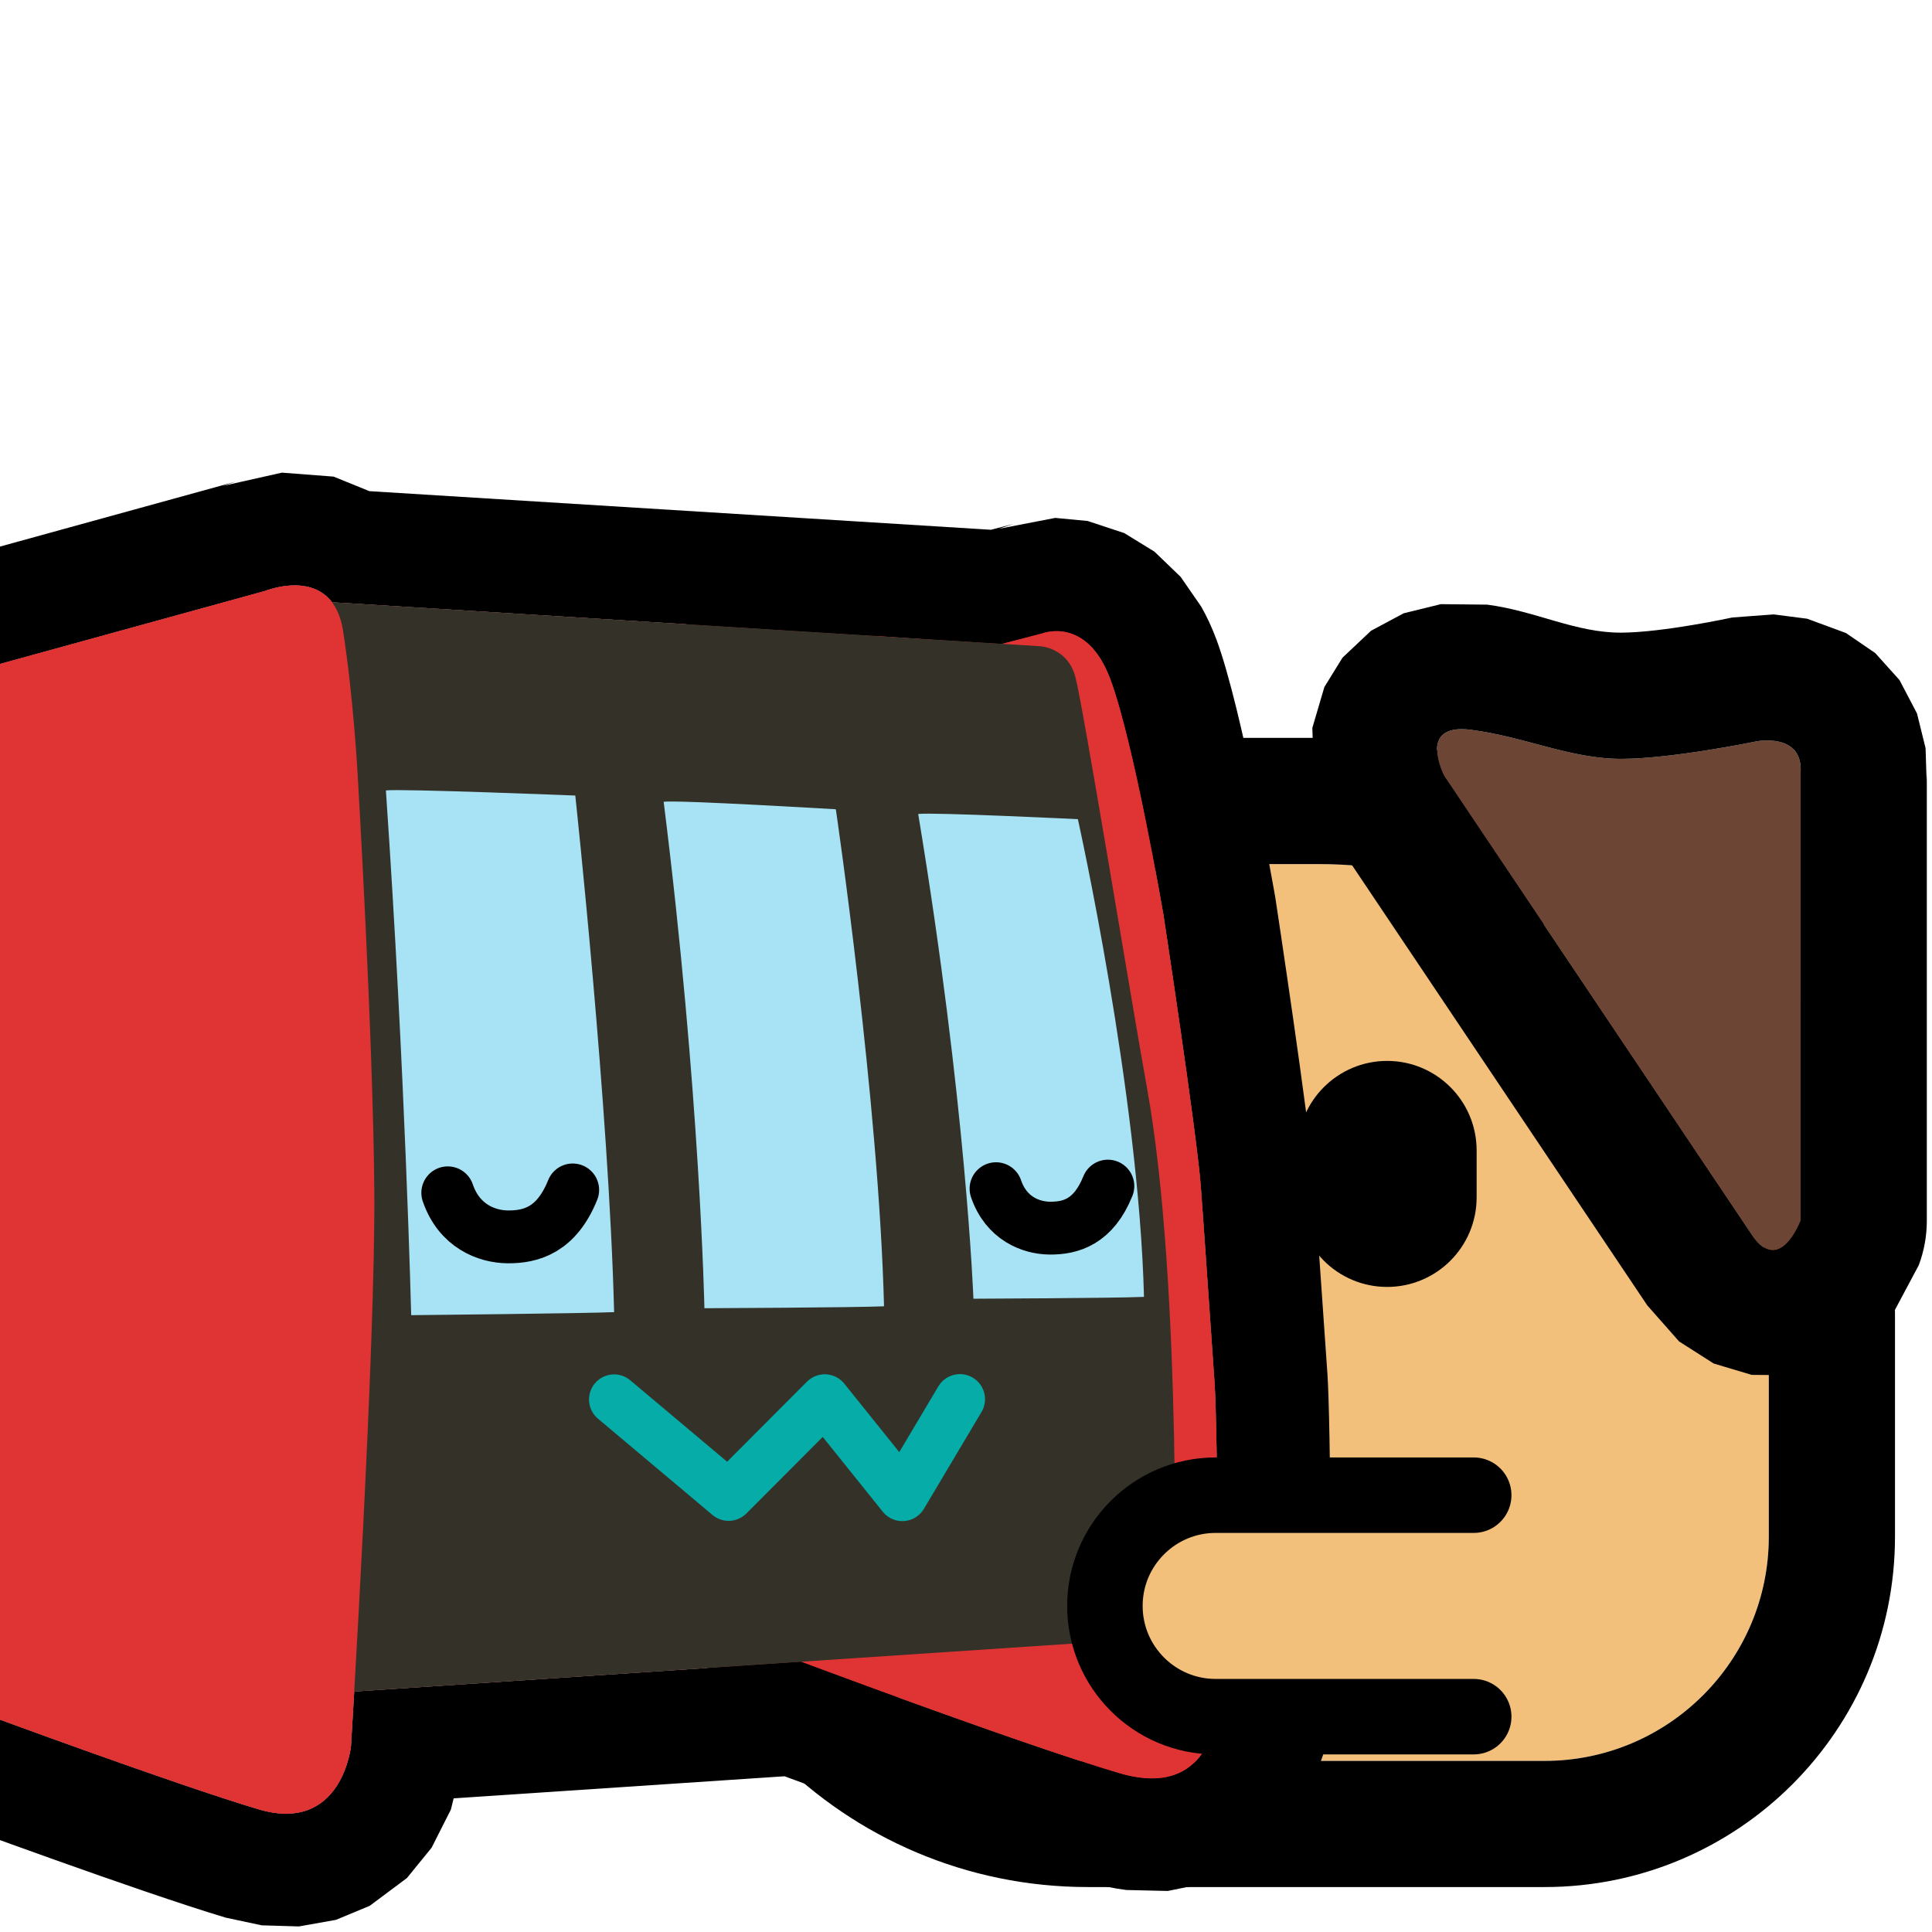<?xml version="1.0" encoding="UTF-8" standalone="no"?>
<!DOCTYPE svg PUBLIC "-//W3C//DTD SVG 1.1//EN" "http://www.w3.org/Graphics/SVG/1.1/DTD/svg11.dtd">
<svg width="100%" height="100%" viewBox="0 0 256 256" version="1.1" xmlns="http://www.w3.org/2000/svg" xmlns:xlink="http://www.w3.org/1999/xlink" xml:space="preserve" xmlns:serif="http://www.serif.com/" style="fill-rule:evenodd;clip-rule:evenodd;stroke-linecap:round;stroke-linejoin:round;stroke-miterlimit:1.5;">
    <rect id="neodog_hug_dlr" x="-0" y="0" width="256" height="256" style="fill:none;"/>
    <clipPath id="_clip1">
        <rect x="-0" y="0" width="256" height="256"/>
    </clipPath>
    <g clip-path="url(#_clip1)">
        <g id="Dog">
            <g id="Body">
                <path d="M102.521,174.248L102.521,191.701C102.521,214.677 121.178,233.329 144.146,233.329L204.662,233.329C221.063,233.329 234.376,220.014 234.376,203.618L234.376,174.16C234.376,141.225 207.638,114.496 174.705,114.496L162.273,114.496C129.299,114.496 102.521,141.269 102.521,174.248Z" style="fill:rgb(243,192,123);"/>
                <path d="M85.799,174.248L85.799,191.701C85.799,223.898 111.946,250.044 144.146,250.044L204.662,250.044C230.292,250.044 251.096,229.246 251.096,203.618L251.096,174.16C251.096,132.004 216.87,97.77 174.705,97.77L162.273,97.77C120.067,97.77 85.799,132.037 85.799,174.248ZM102.521,174.248C102.521,141.269 129.299,114.496 162.273,114.496L174.705,114.496C207.638,114.496 234.376,141.225 234.376,174.16L234.376,203.618C234.376,220.014 221.063,233.329 204.662,233.329L144.146,233.329C121.178,233.329 102.521,214.677 102.521,191.701L102.521,174.248Z"/>
            </g>
            <path id="Right-eye" serif:id="Right eye" d="M195.661,152.435L195.661,158.666C195.661,165.211 190.347,170.525 183.802,170.525C177.257,170.525 171.943,165.211 171.943,158.666L171.943,152.435C171.943,145.89 177.257,140.576 183.802,140.576C190.347,140.576 195.661,145.89 195.661,152.435Z"/>
            <g id="Right-ear" serif:id="Right ear">
                <path d="M238.591,102.372L238.591,161.763C238.591,161.763 235.821,169.113 232.155,163.647C228.48,158.18 191.351,102.806 191.351,102.806C191.351,102.806 187.657,95.76 194.906,96.702C202.164,97.644 208.129,100.59 214.971,100.553C221.813,100.507 232.783,98.226 232.783,98.226C232.783,98.226 238.923,97.044 238.591,102.372Z" style="fill:rgb(109,69,52);"/>
                <path d="M255.313,102.372L255.285,103.406L255.147,99.131L254.011,94.532L251.693,90.109L248.48,86.536L244.593,83.877L239.459,81.984L234.999,81.411L229.597,81.817C229.523,81.827 229.449,81.845 229.375,81.854C229.375,81.854 220.446,83.793 214.869,83.83C208.775,83.867 203.521,80.959 197.057,80.118L190.917,80.054L185.995,81.263L181.665,83.581L177.888,87.145L175.487,91.033L173.891,96.453L174.133,103.757L176.531,110.571C176.817,111.098 177.122,111.624 177.463,112.123C177.463,112.123 214.601,167.507 218.276,172.973L222.487,177.747L227.076,180.674L232.109,182.179L237.455,182.216L241.795,181.071L246.421,178.458L251.075,173.592L254.242,167.654C254.953,165.771 255.313,163.776 255.313,161.763L255.313,102.372ZM238.591,102.372L238.591,161.763C238.591,161.763 235.821,169.113 232.155,163.647C228.48,158.18 191.351,102.806 191.351,102.806C191.351,102.806 187.657,95.76 194.906,96.702C202.164,97.644 208.129,100.59 214.971,100.553C221.813,100.507 232.783,98.226 232.783,98.226C232.783,98.226 238.923,97.044 238.591,102.372Z"/>
            </g>
            <g id="Left-ear" serif:id="Left ear">
                <path d="M93.676,102.372L93.676,161.763C93.676,161.763 96.446,169.113 100.112,163.647C103.787,158.18 140.916,102.806 140.916,102.806C140.916,102.806 144.609,95.76 137.361,96.702C130.103,97.644 124.138,100.59 117.296,100.553C110.454,100.507 99.484,98.226 99.484,98.226C99.484,98.226 93.344,97.044 93.676,102.372Z" style="fill:rgb(109,69,52);"/>
                <path d="M76.982,103.406L76.954,102.372L76.954,161.763C76.954,163.776 77.314,165.771 78.025,167.654L81.192,173.592L85.846,178.458L90.472,181.071L94.812,182.216L100.158,182.179L105.191,180.674L109.78,177.747L113.99,172.973C117.665,167.507 154.804,112.123 154.804,112.123C155.145,111.624 155.45,111.098 155.736,110.571L158.134,103.757L158.376,96.453L156.78,91.033L154.379,87.145L150.602,83.581L146.272,81.263L141.35,80.054L135.21,80.118C128.746,80.959 123.492,83.867 117.398,83.83C111.82,83.793 102.891,81.854 102.891,81.854C102.818,81.845 102.744,81.827 102.67,81.817L97.268,81.411L92.808,81.984L87.674,83.877L83.787,86.536L80.573,90.109L78.256,94.532L77.12,99.131L76.982,103.406ZM93.676,102.372C93.344,97.044 99.484,98.226 99.484,98.226C99.484,98.226 110.454,100.507 117.296,100.553C124.138,100.59 130.103,97.644 137.361,96.702C144.609,95.76 140.916,102.806 140.916,102.806C140.916,102.806 103.787,158.18 100.112,163.647C96.446,169.113 93.676,161.763 93.676,161.763L93.676,102.372Z"/>
            </g>
        </g>
        <g id="DLR">
            <g id="Body1" serif:id="Body">
                <g id="Outline">
                    <path d="M132.749,85.316L43.998,79.803C41.054,75.918 35.198,78.283 35.198,78.283L-1.812,88.482L-1.899,227.165C-1.899,227.165 23.146,236.425 34.22,239.73C45.294,243.034 46.503,231.406 46.503,231.406C46.503,231.406 46.674,228.645 46.936,224.136L106.165,220.184C112.098,222.399 136.318,231.385 148.252,234.935C161.912,239 161.476,224.329 161.476,224.329C161.476,224.329 161.385,189.485 160.929,183.132C160.473,176.778 159.628,164.128 159.115,157.225C158.602,150.321 154.177,121.317 154.177,121.317C154.177,121.317 150.291,98.477 147.134,89.994C143.977,81.511 138.034,83.949 138.034,83.949L132.749,85.316Z" style="fill:rgb(224,51,51);"/>
                    <path d="M48.946,65.081L131.3,70.197L134.278,69.427L132.339,70.072L139.821,68.625L144.111,69.031L148.971,70.637L152.963,73.09L156.44,76.435L159.178,80.396C159.889,81.656 160.573,83.099 161.192,84.762C164.625,93.987 168.964,118.801 168.964,118.801C168.979,118.885 168.992,118.97 169.005,119.054C169.005,119.054 173.545,148.989 174.074,156.113C174.588,163.027 175.434,175.695 175.891,182.058C176.337,188.286 176.465,221.211 176.475,224.044C176.491,224.77 176.504,227.861 175.662,231.521L173.594,237.476L169.604,243.389L165.223,247.068L160.226,249.449L154.729,250.562L149.247,250.434C147.63,250.233 145.874,249.878 143.974,249.312C133.27,246.127 112.898,238.678 103.954,235.365L60.111,238.291L59.745,239.777L57.189,244.834L53.92,248.849L48.987,252.532L44.51,254.391L39.607,255.262L34.675,255.115L29.931,254.103C18.578,250.716 -7.101,241.234 -7.101,241.234C-12.993,239.056 -16.903,233.437 -16.899,227.156L-16.812,88.472C-16.808,81.726 -12.301,75.813 -5.797,74.021L31.213,63.822L29.581,64.375L37.358,62.628L44.207,63.154L48.946,65.081ZM132.749,85.316L43.998,79.803C41.054,75.918 35.198,78.283 35.198,78.283L-1.812,88.482L-1.899,227.165C-1.899,227.165 23.146,236.425 34.22,239.73C45.294,243.034 46.503,231.406 46.503,231.406C46.503,231.406 46.674,228.645 46.936,224.136L106.165,220.184C112.098,222.399 136.318,231.385 148.252,234.935C161.912,239 161.476,224.329 161.476,224.329C161.476,224.329 161.385,189.485 160.929,183.132C160.473,176.778 159.628,164.128 159.115,157.225C158.602,150.321 154.177,121.317 154.177,121.317C154.177,121.317 150.291,98.477 147.134,89.994C143.977,81.511 138.034,83.949 138.034,83.949L132.749,85.316Z"/>
                </g>
                <path id="Left-panel" serif:id="Left panel" d="M132.377,85.412L138.034,83.949C138.034,83.949 143.977,81.511 147.134,89.994C150.291,98.477 154.177,121.317 154.177,121.317C154.177,121.317 158.602,150.321 159.115,157.225C159.628,164.128 160.473,176.778 160.929,183.132C161.385,189.485 161.476,224.329 161.476,224.329C161.476,224.329 161.912,239 148.252,234.935C134.591,230.871 104.831,219.685 104.831,219.685L115.876,84.251L132.377,85.412Z" style="fill:rgb(224,51,51);"/>
                <path id="Front" d="M43.953,79.8L137.852,85.633C137.852,85.633 141.441,85.803 142.488,89.681C143.534,93.558 150.014,133.313 151.974,144.111C156.733,170.321 155.584,216.887 155.584,216.887L46.226,224.184L43.953,79.8Z" style="fill:rgb(52,49,40);"/>
                <path id="Right-panel" serif:id="Right panel" d="M-1.899,88.492L-1.899,227.165C-1.899,227.165 23.146,236.425 34.22,239.73C45.294,243.034 46.503,231.406 46.503,231.406C46.503,231.406 49.775,178.561 49.598,157.665C49.422,136.769 47.379,102.44 47.379,102.44C47.379,102.44 46.847,92.555 45.467,83.624C44.087,74.693 35.198,78.283 35.198,78.283L-1.899,88.492Z" style="fill:rgb(224,51,51);"/>
            </g>
            <path id="Left-window" serif:id="Left window" d="M142.823,108.544C142.823,108.544 150.905,144.834 151.583,171.842C148.028,172.011 128.983,172.087 128.983,172.087C128.983,172.087 128.021,146.199 121.666,107.856C123.619,107.612 142.823,108.544 142.823,108.544Z" style="fill:rgb(167,227,244);"/>
            <path id="Middle-window" serif:id="Middle window" d="M110.752,107.232C110.752,107.232 116.461,146.081 117.138,173.09C113.584,173.259 93.338,173.347 93.338,173.347C93.338,173.347 92.759,144.708 87.938,106.236C89.892,105.991 110.752,107.232 110.752,107.232Z" style="fill:rgb(167,227,244);"/>
            <path id="Right-window" serif:id="Right window" d="M76.228,105.413C76.228,105.413 80.696,146.856 81.373,173.864C77.819,174.033 54.484,174.267 54.484,174.267C54.484,174.267 53.693,142.106 51.134,104.735C53.088,104.491 76.228,105.413 76.228,105.413Z" style="fill:rgb(167,227,244);"/>
            <path id="Mouth" d="M127.195,185.402L119.565,198.23L109.283,185.424L96.546,198.195L81.373,185.439" style="fill:none;stroke:rgb(5,172,168);stroke-width:6.65px;"/>
            <path id="Right-eye1" serif:id="Right eye" d="M131.979,157.508C133.33,161.462 136.607,162.712 139.092,162.734C141.886,162.759 144.893,161.906 146.799,157.166" style="fill:none;stroke:black;stroke-width:7px;"/>
            <path id="Left-eye" serif:id="Left eye" d="M59.331,158.053C60.84,162.471 64.501,163.867 67.277,163.892C70.399,163.92 73.758,162.966 75.887,157.671" style="fill:none;stroke:black;stroke-width:7px;"/>
        </g>
        <path id="Dog-arm" serif:id="Dog arm" d="M195.275,227.468L161.081,227.468C152.981,227.468 146.406,220.892 146.406,212.793C146.406,204.694 152.981,198.119 161.081,198.119L195.275,198.119" style="fill:rgb(243,192,123);stroke:black;stroke-width:10px;"/>
    </g>
</svg>
